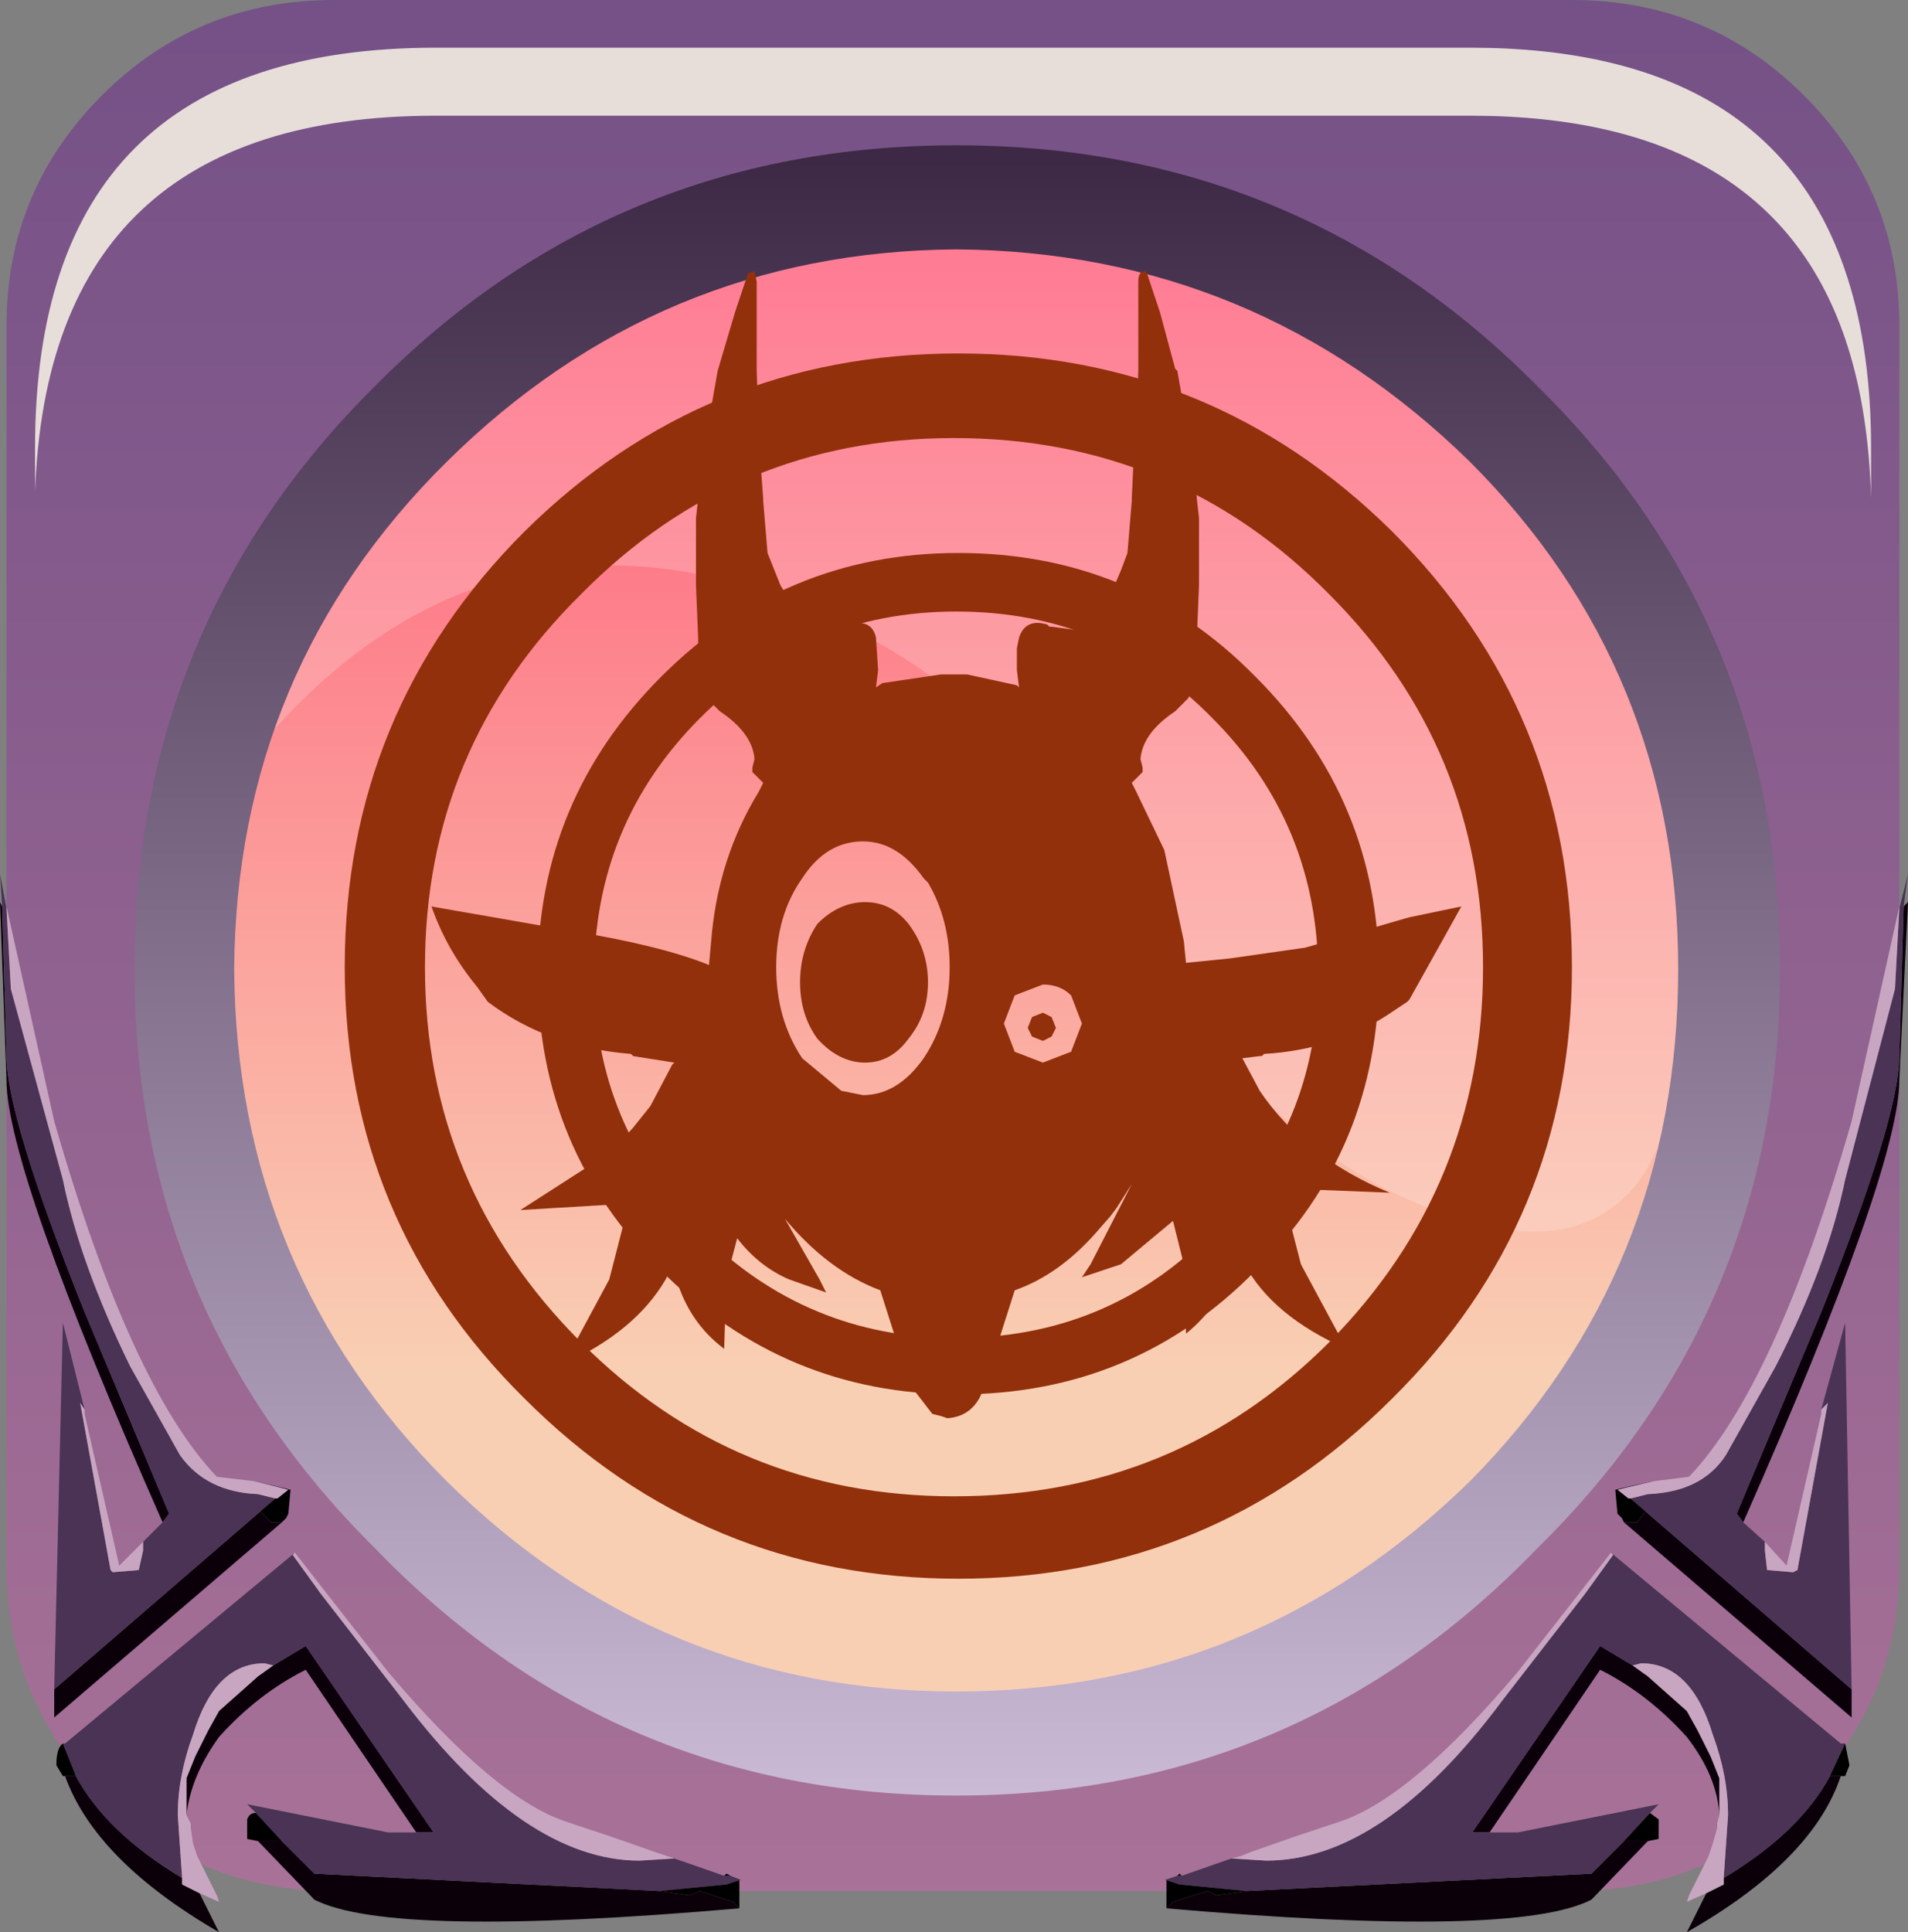 <?xml version="1.0" encoding="UTF-8" standalone="no"?>
<svg xmlns:xlink="http://www.w3.org/1999/xlink" height="66.825px" width="66.0px" xmlns="http://www.w3.org/2000/svg">
  <rect width="100%" height="100%" fill="#808080" stroke="none"/>
  <g transform="matrix(1.5, 0.0, 0.0, 1.5, 0.0, 0.075)">
    <use height="43.6" transform="matrix(1.0, 0.0, 0.0, 1.0, 0.15, -0.05)" width="43.65" xlink:href="#shape0"/>
    <use height="20.15" transform="matrix(1.159, 0.0, 0.0, 1.161, 6.2, 4.95)" width="28.2" xlink:href="#sprite0"/>
    <use height="41.2" transform="matrix(1.0, 0.0, 0.0, 1.0, 0.0, 3.3)" width="44.0" xlink:href="#shape2"/>
    <use height="8.6" transform="matrix(1.208, 0.0, 0.0, 1.206, 0.808, 1.05)" width="35.05" xlink:href="#sprite1"/>
    <use height="30.15" transform="matrix(1.0, 0.0, 0.0, 1.0, 7.95, 6.2)" width="28.3" xlink:href="#shape4"/>
  </g>
  <defs>
    <g id="shape0" transform="matrix(1.0, 0.0, 0.0, 1.0, -0.15, 0.05)">
      <path d="M2.35 2.15 Q4.55 -0.05 7.7 -0.05 L36.25 -0.05 Q39.4 -0.05 41.6 2.15 43.8 4.35 43.8 7.45 L43.8 36.05 Q43.8 39.15 41.6 41.35 39.4 43.55 36.25 43.55 L7.7 43.55 Q4.55 43.55 2.35 41.35 0.15 39.15 0.15 36.05 L0.15 7.45 Q0.15 4.35 2.35 2.15" fill="url(#gradient0)" fill-rule="evenodd" stroke="none"/>
      <path d="M34.45 9.7 Q39.6 14.85 39.6 22.15 39.6 29.45 34.45 34.55 29.3 39.7 22.0 39.7 14.75 39.7 9.65 34.55 4.45 29.45 4.45 22.15 4.45 14.85 9.65 9.7 14.75 4.6 22.0 4.6 29.3 4.6 34.45 9.7" fill="url(#gradient1)" fill-rule="evenodd" stroke="none"/>
    </g>
    <linearGradient gradientTransform="matrix(0.0, -0.055, -0.055, 0.0, 21.95, 18.1)" gradientUnits="userSpaceOnUse" id="gradient0" spreadMethod="pad" x1="-819.2" x2="819.2">
      <stop offset="0.012" stop-color="#bf809f"/>
      <stop offset="1.0" stop-color="#543c7c"/>
    </linearGradient>
    <linearGradient gradientTransform="matrix(0.0, -0.016, -0.016, 0.0, 22.0, 18.75)" gradientUnits="userSpaceOnUse" id="gradient1" spreadMethod="pad" x1="-819.2" x2="819.2">
      <stop offset="0.012" stop-color="#f9cfb3"/>
      <stop offset="1.0" stop-color="#ff5b79"/>
    </linearGradient>
    <g id="sprite0" transform="matrix(1.0, 0.0, 0.0, 1.0, 0.0, 0.0)">
      <use height="20.15" transform="matrix(1.0, 0.0, 0.0, 1.0, 0.0, 0.0)" width="28.2" xlink:href="#shape1"/>
    </g>
    <g id="shape1" transform="matrix(1.0, 0.0, 0.0, 1.0, 0.0, 0.0)">
      <path d="M27.65 18.45 L27.4 18.95 Q26.2 20.8 23.4 19.8 19.6 18.5 17.35 14.05 14.8 9.1 9.75 7.4 4.1 5.65 0.0 10.3 1.0 6.85 3.7 4.15 7.2 0.65 11.9 0.05 L14.8 0.05 18.4 0.65 Q21.55 1.65 24.05 4.15 28.2 8.3 28.2 14.25 28.2 16.45 27.65 18.45" fill="#ffffff" fill-opacity="0.196" fill-rule="evenodd" stroke="none"/>
    </g>
    <g id="shape2" transform="matrix(1.0, 0.0, 0.0, 1.0, 0.0, -3.3)">
      <path d="M43.9 20.85 L44.0 20.75 43.8 24.85 Q43.8 26.9 40.2 35.05 L40.05 34.85 42.0 30.2 Q43.8 25.7 43.8 24.3 L43.9 20.85 M42.7 38.9 L42.7 39.55 37.45 35.05 37.75 35.05 37.95 34.8 42.7 38.9 M28.75 43.55 L36.7 43.15 37.45 42.4 38.0 42.4 36.7 43.75 Q34.95 44.65 26.9 43.95 L27.05 43.8 27.85 43.55 28.05 43.65 28.75 43.55 M34.35 42.2 L33.95 42.2 36.9 37.9 37.65 38.35 38.0 38.6 38.9 39.4 39.15 39.85 39.45 40.45 39.65 40.95 39.65 41.8 Q39.6 40.9 38.9 40.0 38.0 39.0 36.9 38.45 L34.35 42.2 M39.75 43.25 Q41.5 42.2 42.2 40.9 L42.45 40.9 Q41.8 42.85 38.9 44.5 L39.35 43.6 39.75 43.4 39.75 43.25 M0.05 20.85 L0.15 24.3 Q0.15 25.7 1.95 30.2 L3.9 34.85 3.75 35.05 Q0.15 26.9 0.15 24.85 L0.0 20.75 0.05 20.85 M1.25 38.9 L6.0 34.8 6.25 35.05 6.5 35.05 1.25 39.55 1.25 38.9 M1.75 40.9 Q2.45 42.2 4.2 43.25 L4.2 43.4 4.6 43.6 5.05 44.5 Q2.2 42.85 1.5 40.9 L1.75 40.9 M6.3 38.35 L7.05 37.9 10.0 42.2 9.6 42.2 7.05 38.45 Q5.95 39.0 5.05 40.0 4.4 40.9 4.3 41.8 L4.3 40.95 4.5 40.45 4.8 39.85 5.05 39.4 5.95 38.6 6.3 38.35 M6.5 42.4 L7.25 43.15 15.2 43.55 15.9 43.65 16.15 43.55 16.9 43.8 17.05 43.95 Q9.0 44.65 7.25 43.75 L5.95 42.4 6.5 42.4" fill="#0b000a" fill-rule="evenodd" stroke="none"/>
      <path d="M40.2 35.05 L40.7 35.5 40.7 35.7 40.75 36.15 41.35 36.2 41.45 36.15 42.15 32.3 42.0 32.45 42.55 30.45 42.7 38.9 37.95 34.8 37.6 34.5 38.0 34.4 Q39.25 34.35 39.8 33.5 L40.95 31.45 Q42.15 29.1 42.55 27.15 L43.7 22.75 43.8 20.9 44.0 20.1 43.9 20.85 43.8 24.3 Q43.8 25.7 42.0 30.2 L40.05 34.85 40.2 35.05 M37.65 34.2 L38.15 34.1 37.3 34.3 37.65 34.2 M42.55 40.15 L42.2 40.9 Q41.5 42.2 39.75 43.25 L39.85 41.8 Q39.85 40.9 39.5 39.95 39.0 38.3 37.85 38.3 L37.65 38.35 36.9 37.9 33.95 42.2 34.35 42.2 35.0 42.2 38.25 41.55 38.05 41.75 37.45 42.4 36.7 43.15 28.75 43.55 27.2 43.4 26.9 43.3 26.85 43.3 27.15 43.2 27.25 43.2 28.4 42.8 29.2 42.85 Q31.9 42.85 34.65 39.15 L36.55 36.7 37.2 35.8 37.15 35.75 42.45 40.15 42.55 40.15 M0.15 20.9 L0.25 22.75 1.45 27.15 Q1.85 29.1 3.0 31.45 L4.15 33.5 Q4.75 34.35 5.95 34.4 L6.35 34.5 6.0 34.8 1.25 38.9 1.45 30.45 1.95 32.45 1.85 32.3 2.55 36.15 2.6 36.2 3.2 36.15 3.3 35.7 3.3 35.5 3.75 35.05 3.9 34.85 1.95 30.2 Q0.15 25.7 0.15 24.3 L0.05 20.85 0.0 20.1 0.15 20.9 M6.65 34.3 L5.85 34.1 6.3 34.2 6.65 34.3 M6.8 35.75 L6.75 35.8 7.4 36.7 9.3 39.15 Q12.1 42.85 14.75 42.85 L15.55 42.8 16.7 43.2 16.85 43.2 17.1 43.3 17.05 43.3 16.75 43.4 15.2 43.55 7.25 43.15 6.5 42.4 5.9 41.75 5.7 41.55 8.95 42.2 9.6 42.2 10.0 42.2 7.05 37.9 6.3 38.35 6.1 38.3 Q4.95 38.3 4.45 39.95 4.1 40.9 4.1 41.8 L4.2 43.25 Q2.45 42.2 1.75 40.9 L1.45 40.15 1.5 40.15 6.8 35.75" fill="#4a3355" fill-rule="evenodd" stroke="none"/>
      <path d="M40.7 35.5 L41.2 36.05 42.0 32.55 42.0 32.45 42.15 32.3 41.45 36.15 41.35 36.2 40.75 36.15 40.7 35.7 40.7 35.5 M38.15 34.1 L38.95 34.0 Q40.95 31.9 42.7 25.8 L43.8 20.85 43.8 20.9 43.7 22.75 42.55 27.15 Q42.15 29.1 40.95 31.45 L39.8 33.5 Q39.25 34.35 38.0 34.4 L37.6 34.5 37.55 34.5 37.3 34.3 38.15 34.1 M37.15 35.75 L37.2 35.8 36.55 36.7 34.65 39.15 Q31.9 42.85 29.2 42.85 L28.4 42.8 28.6 42.75 28.85 42.65 29.85 42.3 30.9 41.95 Q32.55 41.4 35.0 38.5 L37.15 35.75 M37.65 38.35 L37.85 38.3 Q39.0 38.3 39.5 39.95 39.85 40.9 39.85 41.8 L39.75 43.25 39.75 43.4 39.35 43.6 38.9 43.8 38.95 43.65 39.4 42.75 39.5 42.45 39.6 42.1 39.6 42.05 39.6 42.0 39.65 41.8 39.65 40.95 39.45 40.45 39.15 39.85 38.9 39.4 38.0 38.6 37.65 38.35 M6.35 34.5 L5.95 34.4 Q4.75 34.35 4.15 33.5 L3.0 31.45 Q1.85 29.1 1.45 27.15 L0.25 22.75 0.15 20.9 0.15 20.85 1.25 25.8 Q3.0 31.9 5.0 34.0 L5.85 34.1 6.65 34.3 6.4 34.5 6.35 34.5 M3.3 35.5 L3.3 35.7 3.2 36.15 2.6 36.2 2.55 36.15 1.85 32.3 1.95 32.45 1.95 32.55 2.75 36.05 3.3 35.5 M15.55 42.8 L14.75 42.85 Q12.1 42.85 9.3 39.15 L7.4 36.7 6.75 35.8 6.8 35.75 8.95 38.5 Q11.4 41.4 13.05 41.95 L14.1 42.3 15.1 42.65 15.4 42.75 15.55 42.8 M4.2 43.25 L4.1 41.8 Q4.1 40.9 4.45 39.95 4.95 38.3 6.1 38.3 L6.3 38.35 5.95 38.6 5.05 39.4 4.8 39.85 4.5 40.45 4.3 40.95 4.3 41.8 4.4 42.0 4.4 42.05 4.4 42.1 4.45 42.45 4.55 42.75 5.0 43.65 5.05 43.8 4.6 43.6 4.2 43.4 4.2 43.25" fill="#c8a6c1" fill-rule="evenodd" stroke="none"/>
      <path d="M37.45 35.05 L37.4 34.95 37.3 34.85 37.25 34.3 37.65 34.2 37.3 34.3 37.55 34.5 37.6 34.5 37.95 34.8 37.75 35.05 37.45 35.05 M42.2 40.9 L42.55 40.15 42.65 40.65 42.55 40.9 42.45 40.9 42.2 40.9 M27.25 43.2 L27.15 43.2 27.2 43.15 27.25 43.2 M26.9 43.3 L27.2 43.4 28.75 43.55 28.05 43.65 27.85 43.55 27.05 43.8 26.9 43.95 26.9 43.3 M37.45 42.4 L38.05 41.75 38.25 41.9 38.25 42.35 38.0 42.4 37.45 42.4 M6.35 34.5 L6.4 34.5 6.65 34.3 6.3 34.2 6.7 34.3 6.65 34.85 6.6 34.95 6.5 35.05 6.25 35.05 6.0 34.8 6.35 34.5 M1.45 40.15 L1.75 40.9 1.5 40.9 1.45 40.9 1.3 40.65 Q1.3 40.25 1.45 40.15 M5.9 41.75 L6.5 42.4 5.95 42.4 5.7 42.35 5.7 41.9 Q5.75 41.75 5.9 41.75 M15.2 43.55 L16.75 43.4 17.05 43.3 17.05 43.95 16.9 43.8 16.15 43.55 15.9 43.65 15.2 43.55 M16.85 43.2 L16.7 43.2 16.75 43.15 16.85 43.2" fill="#000000" fill-rule="evenodd" stroke="none"/>
      <path d="M33.9 10.6 Q28.95 5.75 22.05 5.7 15.2 5.75 10.3 10.6 5.45 15.4 5.4 22.3 5.45 29.25 10.3 34.1 15.2 38.95 22.05 38.95 28.95 38.95 33.9 34.1 38.7 29.25 38.7 22.3 38.7 15.4 33.9 10.6 M41.05 22.3 Q41.05 30.15 35.45 35.65 29.95 41.35 22.05 41.35 14.15 41.35 8.65 35.65 3.1 30.15 3.1 22.3 3.1 14.35 8.65 8.85 14.15 3.3 22.05 3.3 29.95 3.3 35.45 8.85 41.05 14.35 41.05 22.3" fill="url(#gradient2)" fill-rule="evenodd" stroke="none"/>
    </g>
    <linearGradient gradientTransform="matrix(0.0, 0.023, -0.023, 0.0, 22.05, 22.5)" gradientUnits="userSpaceOnUse" id="gradient2" spreadMethod="pad" x1="-819.2" x2="819.2">
      <stop offset="0.0" stop-color="#3d2945"/>
      <stop offset="1.0" stop-color="#cabad6"/>
    </linearGradient>
    <g id="sprite1" transform="matrix(1.0, 0.0, 0.0, 1.0, 0.2, 0.0)">
      <use height="8.6" transform="matrix(1.0, 0.0, 0.0, 1.0, -0.2, 0.0)" width="35.05" xlink:href="#shape3"/>
    </g>
    <g id="shape3" transform="matrix(1.0, 0.0, 0.0, 1.0, 0.2, 0.0)">
      <path d="M34.4 4.4 Q34.85 5.8 34.85 7.65 L34.85 8.6 Q34.8 6.95 34.4 5.7 33.0 1.3 27.2 1.3 L7.45 1.3 Q0.05 1.3 -0.2 8.5 L-0.2 7.65 Q-0.2 0.0 7.45 0.0 L27.2 0.0 Q33.0 0.0 34.4 4.4" fill="#e7deda" fill-rule="evenodd" stroke="none"/>
    </g>
    <g id="shape4" transform="matrix(1.0, 0.0, 0.0, 1.0, -7.95, -6.2)">
      <path d="M32.1 12.2 Q36.25 16.35 36.25 22.25 36.25 28.1 32.1 32.2 27.95 36.35 22.1 36.35 16.25 36.35 12.1 32.2 7.95 28.1 7.95 22.25 7.95 16.35 12.1 12.2 16.25 8.1 22.1 8.1 27.95 8.1 32.1 12.2 M34.2 22.25 Q34.2 17.2 30.65 13.65 27.1 10.05 22.0 10.05 16.95 10.05 13.4 13.65 9.8 17.2 9.8 22.25 9.8 27.3 13.4 30.9 16.95 34.45 22.0 34.45 27.1 34.45 30.65 30.9 34.2 27.3 34.2 22.25 M31.8 22.4 Q31.8 26.45 28.95 29.25 26.15 32.1 22.1 32.1 18.1 32.1 15.25 29.25 12.4 26.45 12.4 22.4 12.4 18.4 15.25 15.55 18.1 12.7 22.1 12.7 26.15 12.7 28.95 15.55 31.8 18.4 31.8 22.4 M27.95 16.5 Q25.55 14.05 22.05 14.05 18.6 14.05 16.15 16.5 13.7 18.95 13.7 22.45 13.7 25.9 16.15 28.35 18.6 30.8 22.05 30.8 25.55 30.8 27.95 28.35 30.4 25.9 30.4 22.45 30.4 18.95 27.95 16.5" fill="#92300b" fill-rule="evenodd" stroke="none"/>
      <path d="M17.45 7.15 L17.45 8.5 17.5 10.1 17.6 11.45 17.6 11.5 17.7 12.7 18.0 13.45 18.6 14.4 18.7 14.5 19.45 14.4 19.55 14.35 Q20.1 14.2 20.2 14.65 L20.25 15.4 20.2 15.8 20.35 15.7 21.7 15.5 21.75 15.5 21.85 15.5 22.3 15.5 23.45 15.75 23.5 15.8 23.45 15.4 23.45 15.3 23.45 14.95 23.45 14.9 23.5 14.65 Q23.65 14.2 24.15 14.35 L24.2 14.4 24.25 14.4 25.0 14.5 25.1 14.4 25.7 13.45 25.85 13.1 26.0 12.7 26.1 11.5 26.1 11.45 26.15 10.35 26.2 10.1 26.25 8.5 26.25 8.45 26.25 7.15 26.25 6.75 26.25 6.45 Q26.25 6.2 26.4 6.2 L26.45 6.25 26.75 7.15 27.1 8.45 27.15 8.5 27.45 10.2 27.5 10.35 27.6 11.45 27.65 11.9 27.65 13.1 27.65 13.45 27.6 14.65 27.6 14.85 27.6 15.0 27.6 15.3 27.5 15.85 27.4 16.05 27.1 16.35 Q26.35 16.85 26.3 17.45 L26.35 17.65 26.35 17.75 26.1 18.0 26.2 18.2 26.85 19.55 27.3 21.65 27.35 22.15 28.35 22.05 30.1 21.8 32.15 21.2 32.5 21.1 33.7 20.85 32.5 23.0 32.45 23.05 32.15 23.25 Q30.85 24.15 29.15 24.25 L29.1 24.3 29.05 24.3 28.65 24.35 29.05 25.1 Q30.1 26.65 32.05 27.45 L29.55 27.35 30.0 29.1 31.05 31.05 Q29.35 30.3 28.7 29.1 L28.55 28.8 28.5 28.7 28.45 29.1 Q28.15 30.05 27.35 30.7 L27.3 29.1 27.05 28.1 25.85 29.1 24.95 29.4 25.15 29.1 26.1 27.25 25.75 27.8 25.6 28.0 25.25 28.4 Q24.4 29.35 23.4 29.7 L22.7 31.9 Q22.5 32.6 21.85 32.65 L21.7 32.6 21.5 32.55 21.0 31.9 20.3 29.7 Q19.1 29.25 18.1 28.05 L18.9 29.45 19.05 29.75 18.2 29.45 Q17.5 29.15 17.0 28.5 L16.75 29.45 16.7 31.05 Q15.9 30.45 15.6 29.45 L15.5 29.1 15.5 29.15 15.35 29.45 Q14.65 30.65 13.0 31.4 L14.05 29.45 14.5 27.7 12.0 27.85 14.1 26.5 14.6 25.95 15.0 25.45 15.5 24.5 15.55 24.45 14.6 24.3 14.55 24.25 Q12.65 24.1 11.25 23.05 L11.0 22.7 Q10.3 21.85 9.95 20.85 L13.1 21.4 Q15.25 21.75 16.35 22.2 L16.4 21.65 Q16.55 19.75 17.5 18.2 L17.6 18.0 17.35 17.75 17.35 17.65 17.4 17.45 Q17.35 16.85 16.6 16.35 L16.3 16.05 16.2 15.85 16.1 15.0 16.1 14.85 16.1 14.65 16.05 13.45 16.05 11.9 16.1 11.45 16.25 10.2 16.55 8.5 16.95 7.15 17.25 6.25 17.4 6.2 17.45 6.45 17.45 6.75 17.45 7.15 M19.9 19.35 Q19.05 19.35 18.5 20.2 17.9 21.05 17.9 22.25 17.9 23.45 18.5 24.35 L19.4 25.1 19.9 25.2 Q20.7 25.2 21.3 24.35 21.9 23.45 21.9 22.25 21.9 21.15 21.4 20.3 L21.3 20.2 Q20.7 19.35 19.9 19.35 M21.4 22.6 Q21.4 23.35 20.95 23.9 20.55 24.45 19.95 24.45 19.35 24.45 18.85 23.9 18.45 23.35 18.45 22.6 18.45 21.85 18.85 21.25 19.35 20.75 19.95 20.75 20.55 20.75 20.95 21.25 21.4 21.85 21.4 22.6 M24.7 22.9 Q24.45 22.65 24.05 22.65 L23.4 22.9 23.15 23.55 23.4 24.2 24.05 24.45 24.7 24.2 24.95 23.55 24.7 22.9 M23.8 23.4 L24.05 23.3 24.25 23.4 24.35 23.65 24.25 23.85 24.05 23.95 23.8 23.85 23.7 23.65 23.8 23.4" fill="#92300b" fill-rule="evenodd" stroke="none"/>
    </g>
  </defs>
</svg>
